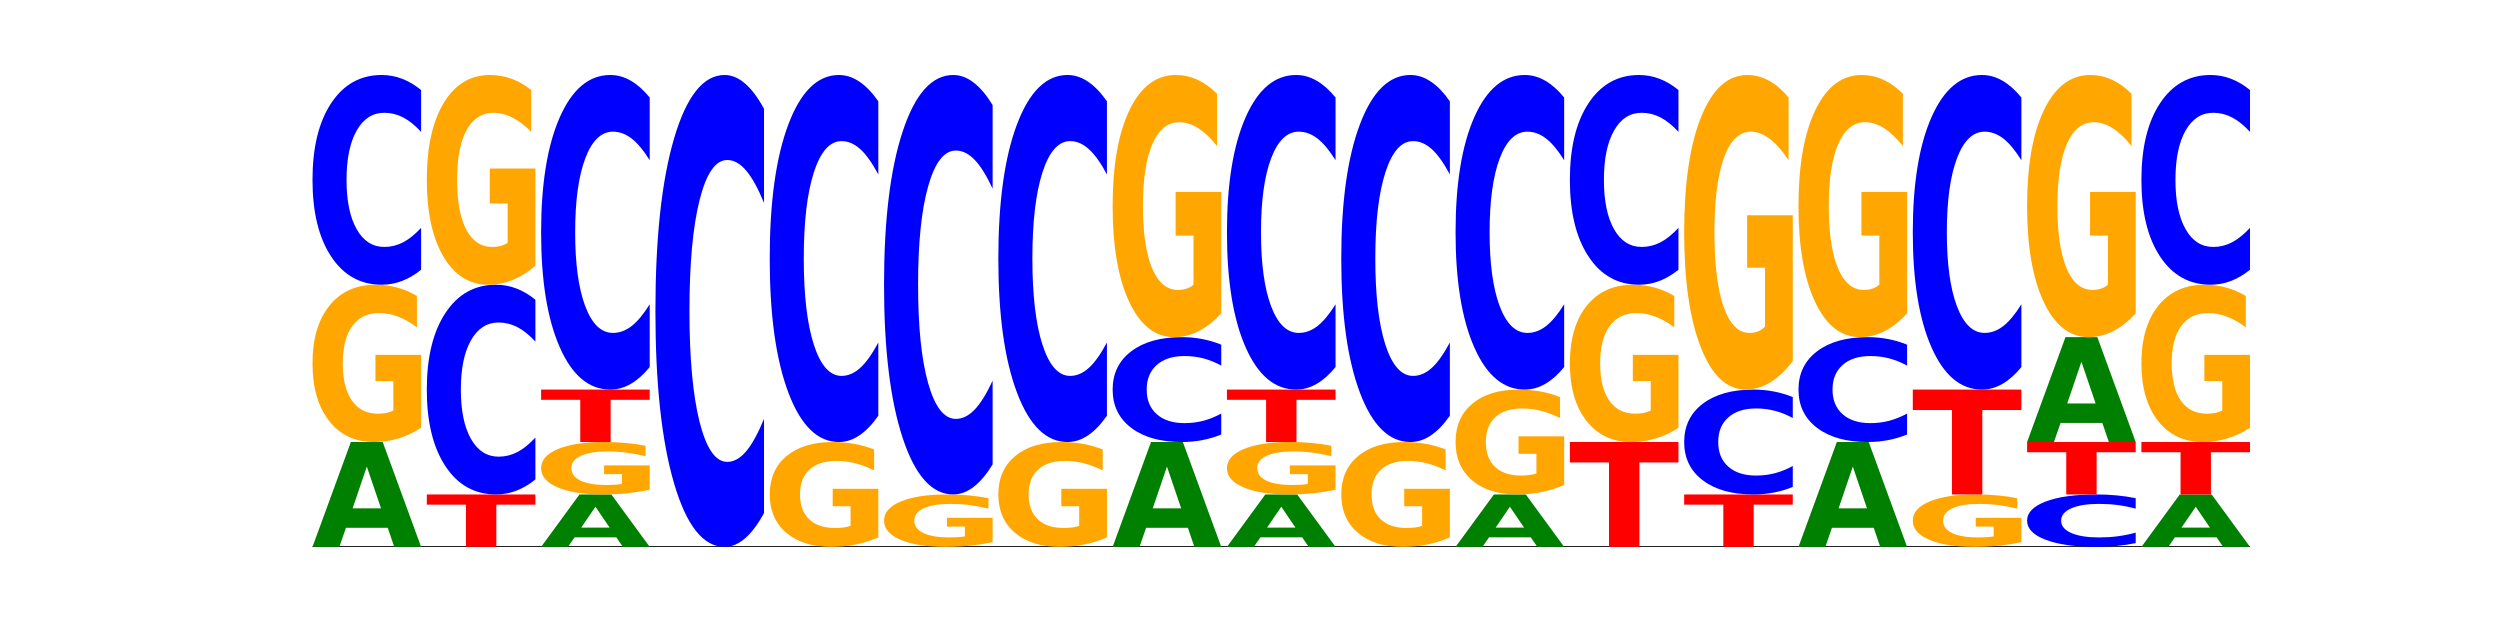 <?xml version="1.0" encoding="utf-8" standalone="no"?>
<!DOCTYPE svg PUBLIC "-//W3C//DTD SVG 1.1//EN"
  "http://www.w3.org/Graphics/SVG/1.1/DTD/svg11.dtd">
<!-- Created with matplotlib (https://matplotlib.org/) -->
<svg height="180pt" version="1.1" viewBox="0 0 720 180" width="720pt" xmlns="http://www.w3.org/2000/svg" xmlns:xlink="http://www.w3.org/1999/xlink">
 <defs>
  <style type="text/css">*{stroke-linecap:butt;stroke-linejoin:round;}</style>
 </defs>
 <g id="figure_1">
  <g id="patch_1">
   <path d="M 0 180 
L 720 180 
L 720 0 
L 0 0 
z
" style="fill:none;"/>
  </g>
  <g id="axes_1">
   <g id="line2d_1">
    <path clip-path="url(#p259dc43e66)" d="M 90 157.5 
L 648 157.5 
" style="fill:none;stroke:#000000;stroke-linecap:square;stroke-width:0.5;"/>
   </g>
   <g id="patch_2">
    <path clip-path="url(#p259dc43e66)" d="M 111.664 151.999 
L 99.636 151.999 
L 97.737 157.5 
L 90 157.5 
L 101.049 127.3 
L 110.225 127.3 
L 121.274 157.5 
L 113.544 157.5 
z
M 101.554 146.393 
L 109.726 146.393 
L 105.647 134.381 
z
" style="fill:#008000;"/>
   </g>
   <g id="patch_3">
    <path clip-path="url(#p259dc43e66)" d="M 121.274 123.201 
Q 118.12 125.251 114.728 126.28 
Q 111.336 127.3 107.719 127.3 
Q 99.546 127.3 94.773 121.199 
Q 90 115.098 90 104.664 
Q 90 94.109 94.857 88.054 
Q 99.722 82 108.181 82 
Q 111.441 82 114.427 82.823 
Q 117.419 83.638 120.069 85.247 
L 120.069 94.277 
Q 117.335 92.209 114.63 91.189 
Q 111.924 90.16 109.205 90.16 
Q 104.172 90.16 101.446 93.922 
Q 98.719 97.674 98.719 104.664 
Q 98.719 111.589 101.348 115.369 
Q 103.976 119.14 108.812 119.14 
Q 110.13 119.14 111.258 118.925 
Q 112.387 118.7 113.284 118.233 
L 113.284 109.755 
L 108.132 109.755 
L 108.132 102.203 
L 121.274 102.203 
z
" style="fill:#ffa600;"/>
   </g>
   <g id="patch_4">
    <path clip-path="url(#p259dc43e66)" d="M 121.274 77.671 
Q 118.658 79.817 115.829 80.902 
Q 113.001 82 109.92 82 
Q 100.732 82 95.366 73.865 
Q 90 65.73 90 51.819 
Q 90 37.857 95.366 29.735 
Q 100.732 21.6 109.92 21.6 
Q 113.001 21.6 115.829 22.698 
Q 118.658 23.783 121.274 25.929 
L 121.274 37.97 
Q 118.635 35.125 116.074 33.802 
Q 113.513 32.48 110.684 32.48 
Q 105.61 32.48 102.702 37.633 
Q 99.802 42.773 99.802 51.819 
Q 99.802 60.827 102.702 65.98 
Q 105.61 71.12 110.684 71.12 
Q 113.513 71.12 116.074 69.798 
Q 118.635 68.463 121.274 65.618 
z
" style="fill:#0000ff;"/>
   </g>
   <g id="patch_5">
    <path clip-path="url(#p259dc43e66)" d="M 122.92 142.4 
L 154.195 142.4 
L 154.195 145.345 
L 142.943 145.345 
L 142.943 157.5 
L 134.194 157.5 
L 134.194 145.345 
L 122.92 145.345 
z
" style="fill:#ff0000;"/>
   </g>
   <g id="patch_6">
    <path clip-path="url(#p259dc43e66)" d="M 154.195 138.071 
Q 151.579 140.217 148.75 141.302 
Q 145.921 142.4 142.84 142.4 
Q 133.652 142.4 128.286 134.265 
Q 122.92 126.13 122.92 112.219 
Q 122.92 98.257 128.286 90.135 
Q 133.652 82 142.84 82 
Q 145.921 82 148.75 83.098 
Q 151.579 84.183 154.195 86.329 
L 154.195 98.37 
Q 151.555 95.525 148.994 94.202 
Q 146.433 92.88 143.604 92.88 
Q 138.53 92.88 135.622 98.033 
Q 132.723 103.173 132.723 112.219 
Q 132.723 121.227 135.622 126.38 
Q 138.53 131.52 143.604 131.52 
Q 146.433 131.52 148.994 130.198 
Q 151.555 128.863 154.195 126.018 
z
" style="fill:#0000ff;"/>
   </g>
   <g id="patch_7">
    <path clip-path="url(#p259dc43e66)" d="M 154.195 76.535 
Q 151.041 79.268 147.648 80.64 
Q 144.256 82 140.639 82 
Q 132.467 82 127.694 73.865 
Q 122.92 65.73 122.92 51.819 
Q 122.92 37.745 127.778 29.672 
Q 132.642 21.6 141.102 21.6 
Q 144.361 21.6 147.347 22.698 
Q 150.34 23.783 152.989 25.929 
L 152.989 37.97 
Q 150.256 35.212 147.55 33.852 
Q 144.845 32.48 142.125 32.48 
Q 137.093 32.48 134.366 37.495 
Q 131.64 42.499 131.64 51.819 
Q 131.64 61.052 134.268 66.092 
Q 136.896 71.12 141.733 71.12 
Q 143.05 71.12 144.179 70.833 
Q 145.307 70.534 146.204 69.91 
L 146.204 58.606 
L 141.053 58.606 
L 141.053 48.537 
L 154.195 48.537 
z
" style="fill:#ffa600;"/>
   </g>
   <g id="patch_8">
    <path clip-path="url(#p259dc43e66)" d="M 177.504 154.749 
L 165.477 154.749 
L 163.578 157.5 
L 155.841 157.5 
L 166.89 142.4 
L 176.066 142.4 
L 187.115 157.5 
L 179.384 157.5 
z
M 167.395 151.947 
L 175.567 151.947 
L 171.487 145.94 
z
" style="fill:#008000;"/>
   </g>
   <g id="patch_9">
    <path clip-path="url(#p259dc43e66)" d="M 187.115 141.034 
Q 183.961 141.717 180.569 142.06 
Q 177.176 142.4 173.56 142.4 
Q 165.387 142.4 160.614 140.366 
Q 155.841 138.333 155.841 134.855 
Q 155.841 131.336 160.698 129.318 
Q 165.562 127.3 174.022 127.3 
Q 177.281 127.3 180.267 127.574 
Q 183.26 127.846 185.909 128.382 
L 185.909 131.392 
Q 183.176 130.703 180.47 130.363 
Q 177.765 130.02 175.045 130.02 
Q 170.013 130.02 167.286 131.274 
Q 164.56 132.525 164.56 134.855 
Q 164.56 137.163 167.188 138.423 
Q 169.817 139.68 174.653 139.68 
Q 175.971 139.68 177.099 139.608 
Q 178.228 139.533 179.125 139.378 
L 179.125 136.552 
L 173.973 136.552 
L 173.973 134.034 
L 187.115 134.034 
z
" style="fill:#ffa600;"/>
   </g>
   <g id="patch_10">
    <path clip-path="url(#p259dc43e66)" d="M 155.841 112.2 
L 187.115 112.2 
L 187.115 115.145 
L 175.864 115.145 
L 175.864 127.3 
L 167.114 127.3 
L 167.114 115.145 
L 155.841 115.145 
z
" style="fill:#ff0000;"/>
   </g>
   <g id="patch_11">
    <path clip-path="url(#p259dc43e66)" d="M 187.115 105.706 
Q 184.499 108.925 181.67 110.553 
Q 178.841 112.2 175.76 112.2 
Q 166.573 112.2 161.207 99.998 
Q 155.841 87.795 155.841 66.928 
Q 155.841 45.986 161.207 33.802 
Q 166.573 21.6 175.76 21.6 
Q 178.841 21.6 181.67 23.247 
Q 184.499 24.875 187.115 28.094 
L 187.115 46.154 
Q 184.475 41.887 181.914 39.903 
Q 179.354 37.92 176.525 37.92 
Q 171.45 37.92 168.543 45.649 
Q 165.643 53.36 165.643 66.928 
Q 165.643 80.44 168.543 88.17 
Q 171.45 95.88 176.525 95.88 
Q 179.354 95.88 181.914 93.897 
Q 184.475 91.894 187.115 87.627 
z
" style="fill:#0000ff;"/>
   </g>
   <g id="patch_12">
    <path clip-path="url(#p259dc43e66)" d="M 220.035 147.759 
Q 217.419 152.587 214.591 155.03 
Q 211.762 157.5 208.681 157.5 
Q 199.493 157.5 194.127 139.197 
Q 188.761 120.893 188.761 89.592 
Q 188.761 58.179 194.127 39.903 
Q 199.493 21.6 208.681 21.6 
Q 211.762 21.6 214.591 24.07 
Q 217.419 26.513 220.035 31.341 
L 220.035 58.431 
Q 217.396 52.031 214.835 49.055 
Q 212.274 46.079 209.445 46.079 
Q 204.371 46.079 201.463 57.673 
Q 198.563 69.239 198.563 89.592 
Q 198.563 109.861 201.463 121.455 
Q 204.371 133.021 209.445 133.021 
Q 212.274 133.021 214.835 130.045 
Q 217.396 127.041 220.035 120.641 
z
" style="fill:#0000ff;"/>
   </g>
   <g id="patch_13">
    <path clip-path="url(#p259dc43e66)" d="M 252.956 154.768 
Q 249.802 156.134 246.409 156.82 
Q 243.017 157.5 239.4 157.5 
Q 231.228 157.5 226.455 153.433 
Q 221.681 149.365 221.681 142.409 
Q 221.681 135.372 226.539 131.336 
Q 231.403 127.3 239.863 127.3 
Q 243.122 127.3 246.108 127.849 
Q 249.101 128.392 251.75 129.465 
L 251.75 135.485 
Q 249.017 134.106 246.311 133.426 
Q 243.606 132.74 240.886 132.74 
Q 235.854 132.74 233.127 135.248 
Q 230.401 137.749 230.401 142.409 
Q 230.401 147.026 233.029 149.546 
Q 235.657 152.06 240.494 152.06 
Q 241.811 152.06 242.94 151.917 
Q 244.068 151.767 244.965 151.455 
L 244.965 145.803 
L 239.814 145.803 
L 239.814 140.769 
L 252.956 140.769 
z
" style="fill:#ffa600;"/>
   </g>
   <g id="patch_14">
    <path clip-path="url(#p259dc43e66)" d="M 252.956 119.723 
Q 250.34 123.479 247.511 125.379 
Q 244.682 127.3 241.601 127.3 
Q 232.414 127.3 227.047 113.064 
Q 221.681 98.828 221.681 74.483 
Q 221.681 50.05 227.047 35.836 
Q 232.414 21.6 241.601 21.6 
Q 244.682 21.6 247.511 23.521 
Q 250.34 25.421 252.956 29.177 
L 252.956 50.247 
Q 250.316 45.268 247.755 42.954 
Q 245.194 40.64 242.366 40.64 
Q 237.291 40.64 234.383 49.657 
Q 231.484 58.653 231.484 74.483 
Q 231.484 90.247 234.383 99.265 
Q 237.291 108.26 242.366 108.26 
Q 245.194 108.26 247.755 105.946 
Q 250.316 103.61 252.956 98.632 
z
" style="fill:#0000ff;"/>
   </g>
   <g id="patch_15">
    <path clip-path="url(#p259dc43e66)" d="M 285.876 156.134 
Q 282.722 156.817 279.33 157.16 
Q 275.937 157.5 272.321 157.5 
Q 264.148 157.5 259.375 155.466 
Q 254.602 153.433 254.602 149.955 
Q 254.602 146.436 259.459 144.418 
Q 264.323 142.4 272.783 142.4 
Q 276.042 142.4 279.028 142.674 
Q 282.021 142.946 284.671 143.482 
L 284.671 146.492 
Q 281.937 145.803 279.232 145.463 
Q 276.526 145.12 273.807 145.12 
Q 268.774 145.12 266.048 146.374 
Q 263.321 147.625 263.321 149.955 
Q 263.321 152.263 265.949 153.523 
Q 268.578 154.78 273.414 154.78 
Q 274.732 154.78 275.86 154.708 
Q 276.989 154.633 277.886 154.478 
L 277.886 151.652 
L 272.734 151.652 
L 272.734 149.134 
L 285.876 149.134 
z
" style="fill:#ffa600;"/>
   </g>
   <g id="patch_16">
    <path clip-path="url(#p259dc43e66)" d="M 285.876 133.741 
Q 283.26 138.033 280.431 140.204 
Q 277.602 142.4 274.522 142.4 
Q 265.334 142.4 259.968 126.13 
Q 254.602 109.861 254.602 82.037 
Q 254.602 54.114 259.968 37.87 
Q 265.334 21.6 274.522 21.6 
Q 277.602 21.6 280.431 23.796 
Q 283.26 25.967 285.876 30.259 
L 285.876 54.339 
Q 283.236 48.65 280.676 46.005 
Q 278.115 43.359 275.286 43.359 
Q 270.211 43.359 267.304 53.665 
Q 264.404 63.946 264.404 82.037 
Q 264.404 100.054 267.304 110.36 
Q 270.211 120.641 275.286 120.641 
Q 278.115 120.641 280.676 117.995 
Q 283.236 115.325 285.876 109.636 
z
" style="fill:#0000ff;"/>
   </g>
   <g id="patch_17">
    <path clip-path="url(#p259dc43e66)" d="M 318.796 154.768 
Q 315.642 156.134 312.25 156.82 
Q 308.858 157.5 305.241 157.5 
Q 297.068 157.5 292.295 153.433 
Q 287.522 149.365 287.522 142.409 
Q 287.522 135.372 292.379 131.336 
Q 297.244 127.3 305.704 127.3 
Q 308.963 127.3 311.949 127.849 
Q 314.941 128.392 317.591 129.465 
L 317.591 135.485 
Q 314.857 134.106 312.152 133.426 
Q 309.446 132.74 306.727 132.74 
Q 301.694 132.74 298.968 135.248 
Q 296.241 137.749 296.241 142.409 
Q 296.241 147.026 298.87 149.546 
Q 301.498 152.06 306.334 152.06 
Q 307.652 152.06 308.781 151.917 
Q 309.909 151.767 310.806 151.455 
L 310.806 145.803 
L 305.655 145.803 
L 305.655 140.769 
L 318.796 140.769 
z
" style="fill:#ffa600;"/>
   </g>
   <g id="patch_18">
    <path clip-path="url(#p259dc43e66)" d="M 318.796 119.723 
Q 316.18 123.479 313.352 125.379 
Q 310.523 127.3 307.442 127.3 
Q 298.254 127.3 292.888 113.064 
Q 287.522 98.828 287.522 74.483 
Q 287.522 50.05 292.888 35.836 
Q 298.254 21.6 307.442 21.6 
Q 310.523 21.6 313.352 23.521 
Q 316.18 25.421 318.796 29.177 
L 318.796 50.247 
Q 316.157 45.268 313.596 42.954 
Q 311.035 40.64 308.206 40.64 
Q 303.132 40.64 300.224 49.657 
Q 297.324 58.653 297.324 74.483 
Q 297.324 90.247 300.224 99.265 
Q 303.132 108.26 308.206 108.26 
Q 311.035 108.26 313.596 105.946 
Q 316.157 103.61 318.796 98.632 
z
" style="fill:#0000ff;"/>
   </g>
   <g id="patch_19">
    <path clip-path="url(#p259dc43e66)" d="M 342.106 151.999 
L 330.079 151.999 
L 328.18 157.5 
L 320.442 157.5 
L 331.492 127.3 
L 340.668 127.3 
L 351.717 157.5 
L 343.986 157.5 
z
M 331.997 146.393 
L 340.169 146.393 
L 336.089 134.381 
z
" style="fill:#008000;"/>
   </g>
   <g id="patch_20">
    <path clip-path="url(#p259dc43e66)" d="M 351.717 125.135 
Q 349.101 126.208 346.272 126.751 
Q 343.443 127.3 340.362 127.3 
Q 331.175 127.3 325.809 123.233 
Q 320.442 119.165 320.442 112.209 
Q 320.442 105.229 325.809 101.167 
Q 331.175 97.1 340.362 97.1 
Q 343.443 97.1 346.272 97.649 
Q 349.101 98.192 351.717 99.265 
L 351.717 105.285 
Q 349.077 103.862 346.516 103.201 
Q 343.955 102.54 341.127 102.54 
Q 336.052 102.54 333.144 105.116 
Q 330.245 107.687 330.245 112.209 
Q 330.245 116.713 333.144 119.29 
Q 336.052 121.86 341.127 121.86 
Q 343.955 121.86 346.516 121.199 
Q 349.077 120.531 351.717 119.109 
z
" style="fill:#0000ff;"/>
   </g>
   <g id="patch_21">
    <path clip-path="url(#p259dc43e66)" d="M 351.717 90.269 
Q 348.563 93.684 345.17 95.4 
Q 341.778 97.1 338.161 97.1 
Q 329.989 97.1 325.216 86.931 
Q 320.442 76.763 320.442 59.373 
Q 320.442 41.781 325.3 31.691 
Q 330.164 21.6 338.624 21.6 
Q 341.883 21.6 344.869 22.972 
Q 347.862 24.329 350.511 27.012 
L 350.511 42.062 
Q 347.778 38.615 345.072 36.915 
Q 342.367 35.2 339.647 35.2 
Q 334.615 35.2 331.888 41.469 
Q 329.162 47.723 329.162 59.373 
Q 329.162 70.914 331.79 77.215 
Q 334.419 83.5 339.255 83.5 
Q 340.572 83.5 341.701 83.142 
Q 342.829 82.767 343.727 81.988 
L 343.727 67.858 
L 338.575 67.858 
L 338.575 55.272 
L 351.717 55.272 
z
" style="fill:#ffa600;"/>
   </g>
   <g id="patch_22">
    <path clip-path="url(#p259dc43e66)" d="M 375.027 154.749 
L 362.999 154.749 
L 361.1 157.5 
L 353.363 157.5 
L 364.412 142.4 
L 373.588 142.4 
L 384.637 157.5 
L 376.907 157.5 
z
M 364.917 151.947 
L 373.089 151.947 
L 369.01 145.94 
z
" style="fill:#008000;"/>
   </g>
   <g id="patch_23">
    <path clip-path="url(#p259dc43e66)" d="M 384.637 141.034 
Q 381.483 141.717 378.091 142.06 
Q 374.698 142.4 371.082 142.4 
Q 362.909 142.4 358.136 140.366 
Q 353.363 138.333 353.363 134.855 
Q 353.363 131.336 358.22 129.318 
Q 363.084 127.3 371.544 127.3 
Q 374.803 127.3 377.789 127.574 
Q 380.782 127.846 383.432 128.382 
L 383.432 131.392 
Q 380.698 130.703 377.993 130.363 
Q 375.287 130.02 372.568 130.02 
Q 367.535 130.02 364.809 131.274 
Q 362.082 132.525 362.082 134.855 
Q 362.082 137.163 364.71 138.423 
Q 367.339 139.68 372.175 139.68 
Q 373.493 139.68 374.621 139.608 
Q 375.75 139.533 376.647 139.378 
L 376.647 136.552 
L 371.495 136.552 
L 371.495 134.034 
L 384.637 134.034 
z
" style="fill:#ffa600;"/>
   </g>
   <g id="patch_24">
    <path clip-path="url(#p259dc43e66)" d="M 353.363 112.2 
L 384.637 112.2 
L 384.637 115.145 
L 373.386 115.145 
L 373.386 127.3 
L 364.636 127.3 
L 364.636 115.145 
L 353.363 115.145 
z
" style="fill:#ff0000;"/>
   </g>
   <g id="patch_25">
    <path clip-path="url(#p259dc43e66)" d="M 384.637 105.706 
Q 382.021 108.925 379.192 110.553 
Q 376.364 112.2 373.283 112.2 
Q 364.095 112.2 358.729 99.998 
Q 353.363 87.795 353.363 66.928 
Q 353.363 45.986 358.729 33.802 
Q 364.095 21.6 373.283 21.6 
Q 376.364 21.6 379.192 23.247 
Q 382.021 24.875 384.637 28.094 
L 384.637 46.154 
Q 381.997 41.887 379.437 39.903 
Q 376.876 37.92 374.047 37.92 
Q 368.972 37.92 366.065 45.649 
Q 363.165 53.36 363.165 66.928 
Q 363.165 80.44 366.065 88.17 
Q 368.972 95.88 374.047 95.88 
Q 376.876 95.88 379.437 93.897 
Q 381.997 91.894 384.637 87.627 
z
" style="fill:#0000ff;"/>
   </g>
   <g id="patch_26">
    <path clip-path="url(#p259dc43e66)" d="M 417.558 154.768 
Q 414.403 156.134 411.011 156.82 
Q 407.619 157.5 404.002 157.5 
Q 395.829 157.5 391.056 153.433 
Q 386.283 149.365 386.283 142.409 
Q 386.283 135.372 391.14 131.336 
Q 396.005 127.3 404.465 127.3 
Q 407.724 127.3 410.71 127.849 
Q 413.703 128.392 416.352 129.465 
L 416.352 135.485 
Q 413.618 134.106 410.913 133.426 
Q 408.207 132.74 405.488 132.74 
Q 400.455 132.74 397.729 135.248 
Q 395.002 137.749 395.002 142.409 
Q 395.002 147.026 397.631 149.546 
Q 400.259 152.06 405.095 152.06 
Q 406.413 152.06 407.542 151.917 
Q 408.67 151.767 409.567 151.455 
L 409.567 145.803 
L 404.416 145.803 
L 404.416 140.769 
L 417.558 140.769 
z
" style="fill:#ffa600;"/>
   </g>
   <g id="patch_27">
    <path clip-path="url(#p259dc43e66)" d="M 417.558 119.723 
Q 414.941 123.479 412.113 125.379 
Q 409.284 127.3 406.203 127.3 
Q 397.015 127.3 391.649 113.064 
Q 386.283 98.828 386.283 74.483 
Q 386.283 50.05 391.649 35.836 
Q 397.015 21.6 406.203 21.6 
Q 409.284 21.6 412.113 23.521 
Q 414.941 25.421 417.558 29.177 
L 417.558 50.247 
Q 414.918 45.268 412.357 42.954 
Q 409.796 40.64 406.967 40.64 
Q 401.893 40.64 398.985 49.657 
Q 396.085 58.653 396.085 74.483 
Q 396.085 90.247 398.985 99.265 
Q 401.893 108.26 406.967 108.26 
Q 409.796 108.26 412.357 105.946 
Q 414.918 103.61 417.558 98.632 
z
" style="fill:#0000ff;"/>
   </g>
   <g id="patch_28">
    <path clip-path="url(#p259dc43e66)" d="M 440.867 154.749 
L 428.84 154.749 
L 426.941 157.5 
L 419.204 157.5 
L 430.253 142.4 
L 439.429 142.4 
L 450.478 157.5 
L 442.747 157.5 
z
M 430.758 151.947 
L 438.93 151.947 
L 434.85 145.94 
z
" style="fill:#008000;"/>
   </g>
   <g id="patch_29">
    <path clip-path="url(#p259dc43e66)" d="M 450.478 139.668 
Q 447.324 141.034 443.931 141.72 
Q 440.539 142.4 436.922 142.4 
Q 428.75 142.4 423.977 138.333 
Q 419.204 134.265 419.204 127.309 
Q 419.204 120.272 424.061 116.236 
Q 428.925 112.2 437.385 112.2 
Q 440.644 112.2 443.63 112.749 
Q 446.623 113.292 449.272 114.365 
L 449.272 120.385 
Q 446.539 119.006 443.833 118.326 
Q 441.128 117.64 438.408 117.64 
Q 433.376 117.64 430.649 120.148 
Q 427.923 122.649 427.923 127.309 
Q 427.923 131.926 430.551 134.446 
Q 433.18 136.96 438.016 136.96 
Q 439.334 136.96 440.462 136.817 
Q 441.59 136.667 442.488 136.355 
L 442.488 130.703 
L 437.336 130.703 
L 437.336 125.669 
L 450.478 125.669 
z
" style="fill:#ffa600;"/>
   </g>
   <g id="patch_30">
    <path clip-path="url(#p259dc43e66)" d="M 450.478 105.706 
Q 447.862 108.925 445.033 110.553 
Q 442.204 112.2 439.123 112.2 
Q 429.936 112.2 424.57 99.998 
Q 419.204 87.795 419.204 66.928 
Q 419.204 45.986 424.57 33.802 
Q 429.936 21.6 439.123 21.6 
Q 442.204 21.6 445.033 23.247 
Q 447.862 24.875 450.478 28.094 
L 450.478 46.154 
Q 447.838 41.887 445.277 39.903 
Q 442.716 37.92 439.888 37.92 
Q 434.813 37.92 431.906 45.649 
Q 429.006 53.36 429.006 66.928 
Q 429.006 80.44 431.906 88.17 
Q 434.813 95.88 439.888 95.88 
Q 442.716 95.88 445.277 93.897 
Q 447.838 91.894 450.478 87.627 
z
" style="fill:#0000ff;"/>
   </g>
   <g id="patch_31">
    <path clip-path="url(#p259dc43e66)" d="M 452.124 127.3 
L 483.398 127.3 
L 483.398 133.19 
L 472.147 133.19 
L 472.147 157.5 
L 463.397 157.5 
L 463.397 133.19 
L 452.124 133.19 
z
" style="fill:#ff0000;"/>
   </g>
   <g id="patch_32">
    <path clip-path="url(#p259dc43e66)" d="M 483.398 123.201 
Q 480.244 125.251 476.852 126.28 
Q 473.459 127.3 469.843 127.3 
Q 461.67 127.3 456.897 121.199 
Q 452.124 115.098 452.124 104.664 
Q 452.124 94.109 456.981 88.054 
Q 461.845 82 470.305 82 
Q 473.565 82 476.55 82.823 
Q 479.543 83.638 482.193 85.247 
L 482.193 94.277 
Q 479.459 92.209 476.754 91.189 
Q 474.048 90.16 471.329 90.16 
Q 466.296 90.16 463.57 93.922 
Q 460.843 97.674 460.843 104.664 
Q 460.843 111.589 463.472 115.369 
Q 466.1 119.14 470.936 119.14 
Q 472.254 119.14 473.382 118.925 
Q 474.511 118.7 475.408 118.233 
L 475.408 109.755 
L 470.256 109.755 
L 470.256 102.203 
L 483.398 102.203 
z
" style="fill:#ffa600;"/>
   </g>
   <g id="patch_33">
    <path clip-path="url(#p259dc43e66)" d="M 483.398 77.671 
Q 480.782 79.817 477.953 80.902 
Q 475.125 82 472.044 82 
Q 462.856 82 457.49 73.865 
Q 452.124 65.73 452.124 51.819 
Q 452.124 37.857 457.49 29.735 
Q 462.856 21.6 472.044 21.6 
Q 475.125 21.6 477.953 22.698 
Q 480.782 23.783 483.398 25.929 
L 483.398 37.97 
Q 480.759 35.125 478.198 33.802 
Q 475.637 32.48 472.808 32.48 
Q 467.733 32.48 464.826 37.633 
Q 461.926 42.773 461.926 51.819 
Q 461.926 60.827 464.826 65.98 
Q 467.733 71.12 472.808 71.12 
Q 475.637 71.12 478.198 69.798 
Q 480.759 68.463 483.398 65.618 
z
" style="fill:#0000ff;"/>
   </g>
   <g id="patch_34">
    <path clip-path="url(#p259dc43e66)" d="M 485.044 142.4 
L 516.319 142.4 
L 516.319 145.345 
L 505.067 145.345 
L 505.067 157.5 
L 496.318 157.5 
L 496.318 145.345 
L 485.044 145.345 
z
" style="fill:#ff0000;"/>
   </g>
   <g id="patch_35">
    <path clip-path="url(#p259dc43e66)" d="M 516.319 140.235 
Q 513.703 141.308 510.874 141.851 
Q 508.045 142.4 504.964 142.4 
Q 495.776 142.4 490.41 138.333 
Q 485.044 134.265 485.044 127.309 
Q 485.044 120.329 490.41 116.267 
Q 495.776 112.2 504.964 112.2 
Q 508.045 112.2 510.874 112.749 
Q 513.703 113.292 516.319 114.365 
L 516.319 120.385 
Q 513.679 118.962 511.118 118.301 
Q 508.557 117.64 505.728 117.64 
Q 500.654 117.64 497.746 120.216 
Q 494.847 122.787 494.847 127.309 
Q 494.847 131.813 497.746 134.39 
Q 500.654 136.96 505.728 136.96 
Q 508.557 136.96 511.118 136.299 
Q 513.679 135.631 516.319 134.209 
z
" style="fill:#0000ff;"/>
   </g>
   <g id="patch_36">
    <path clip-path="url(#p259dc43e66)" d="M 516.319 104.003 
Q 513.165 108.101 509.772 110.16 
Q 506.38 112.2 502.763 112.2 
Q 494.591 112.2 489.817 99.998 
Q 485.044 87.795 485.044 66.928 
Q 485.044 45.817 489.902 33.709 
Q 494.766 21.6 503.226 21.6 
Q 506.485 21.6 509.471 23.247 
Q 512.464 24.875 515.113 28.094 
L 515.113 46.154 
Q 512.38 42.018 509.674 39.978 
Q 506.969 37.92 504.249 37.92 
Q 499.217 37.92 496.49 45.443 
Q 493.763 52.948 493.763 66.928 
Q 493.763 80.777 496.392 88.338 
Q 499.02 95.88 503.857 95.88 
Q 505.174 95.88 506.303 95.45 
Q 507.431 95.001 508.328 94.065 
L 508.328 77.109 
L 503.177 77.109 
L 503.177 62.006 
L 516.319 62.006 
z
" style="fill:#ffa600;"/>
   </g>
   <g id="patch_37">
    <path clip-path="url(#p259dc43e66)" d="M 539.628 151.999 
L 527.601 151.999 
L 525.702 157.5 
L 517.965 157.5 
L 529.014 127.3 
L 538.19 127.3 
L 549.239 157.5 
L 541.508 157.5 
z
M 529.519 146.393 
L 537.691 146.393 
L 533.611 134.381 
z
" style="fill:#008000;"/>
   </g>
   <g id="patch_38">
    <path clip-path="url(#p259dc43e66)" d="M 549.239 125.135 
Q 546.623 126.208 543.794 126.751 
Q 540.965 127.3 537.884 127.3 
Q 528.697 127.3 523.331 123.233 
Q 517.965 119.165 517.965 112.209 
Q 517.965 105.229 523.331 101.167 
Q 528.697 97.1 537.884 97.1 
Q 540.965 97.1 543.794 97.649 
Q 546.623 98.192 549.239 99.265 
L 549.239 105.285 
Q 546.599 103.862 544.038 103.201 
Q 541.477 102.54 538.649 102.54 
Q 533.574 102.54 530.667 105.116 
Q 527.767 107.687 527.767 112.209 
Q 527.767 116.713 530.667 119.29 
Q 533.574 121.86 538.649 121.86 
Q 541.477 121.86 544.038 121.199 
Q 546.599 120.531 549.239 119.109 
z
" style="fill:#0000ff;"/>
   </g>
   <g id="patch_39">
    <path clip-path="url(#p259dc43e66)" d="M 549.239 90.269 
Q 546.085 93.684 542.692 95.4 
Q 539.3 97.1 535.683 97.1 
Q 527.511 97.1 522.738 86.931 
Q 517.965 76.763 517.965 59.373 
Q 517.965 41.781 522.822 31.691 
Q 527.686 21.6 536.146 21.6 
Q 539.405 21.6 542.391 22.972 
Q 545.384 24.329 548.033 27.012 
L 548.033 42.062 
Q 545.3 38.615 542.594 36.915 
Q 539.889 35.2 537.169 35.2 
Q 532.137 35.2 529.41 41.469 
Q 526.684 47.723 526.684 59.373 
Q 526.684 70.914 529.312 77.215 
Q 531.941 83.5 536.777 83.5 
Q 538.095 83.5 539.223 83.142 
Q 540.351 82.767 541.249 81.988 
L 541.249 67.858 
L 536.097 67.858 
L 536.097 55.272 
L 549.239 55.272 
z
" style="fill:#ffa600;"/>
   </g>
   <g id="patch_40">
    <path clip-path="url(#p259dc43e66)" d="M 582.159 156.134 
Q 579.005 156.817 575.613 157.16 
Q 572.22 157.5 568.604 157.5 
Q 560.431 157.5 555.658 155.466 
Q 550.885 153.433 550.885 149.955 
Q 550.885 146.436 555.742 144.418 
Q 560.606 142.4 569.066 142.4 
Q 572.326 142.4 575.311 142.674 
Q 578.304 142.946 580.954 143.482 
L 580.954 146.492 
Q 578.22 145.803 575.515 145.463 
Q 572.809 145.12 570.09 145.12 
Q 565.057 145.12 562.331 146.374 
Q 559.604 147.625 559.604 149.955 
Q 559.604 152.263 562.233 153.523 
Q 564.861 154.78 569.697 154.78 
Q 571.015 154.78 572.143 154.708 
Q 573.272 154.633 574.169 154.478 
L 574.169 151.652 
L 569.017 151.652 
L 569.017 149.134 
L 582.159 149.134 
z
" style="fill:#ffa600;"/>
   </g>
   <g id="patch_41">
    <path clip-path="url(#p259dc43e66)" d="M 550.885 112.2 
L 582.159 112.2 
L 582.159 118.09 
L 570.908 118.09 
L 570.908 142.4 
L 562.158 142.4 
L 562.158 118.09 
L 550.885 118.09 
z
" style="fill:#ff0000;"/>
   </g>
   <g id="patch_42">
    <path clip-path="url(#p259dc43e66)" d="M 582.159 105.706 
Q 579.543 108.925 576.714 110.553 
Q 573.886 112.2 570.805 112.2 
Q 561.617 112.2 556.251 99.998 
Q 550.885 87.795 550.885 66.928 
Q 550.885 45.986 556.251 33.802 
Q 561.617 21.6 570.805 21.6 
Q 573.886 21.6 576.714 23.247 
Q 579.543 24.875 582.159 28.094 
L 582.159 46.154 
Q 579.52 41.887 576.959 39.903 
Q 574.398 37.92 571.569 37.92 
Q 566.495 37.92 563.587 45.649 
Q 560.687 53.36 560.687 66.928 
Q 560.687 80.44 563.587 88.17 
Q 566.495 95.88 571.569 95.88 
Q 574.398 95.88 576.959 93.897 
Q 579.52 91.894 582.159 87.627 
z
" style="fill:#0000ff;"/>
   </g>
   <g id="patch_43">
    <path clip-path="url(#p259dc43e66)" d="M 615.08 156.418 
Q 612.464 156.954 609.635 157.226 
Q 606.806 157.5 603.725 157.5 
Q 594.537 157.5 589.171 155.466 
Q 583.805 153.433 583.805 149.955 
Q 583.805 146.464 589.171 144.434 
Q 594.537 142.4 603.725 142.4 
Q 606.806 142.4 609.635 142.674 
Q 612.464 142.946 615.08 143.482 
L 615.08 146.492 
Q 612.44 145.781 609.879 145.451 
Q 607.318 145.12 604.489 145.12 
Q 599.415 145.12 596.507 146.408 
Q 593.608 147.693 593.608 149.955 
Q 593.608 152.207 596.507 153.495 
Q 599.415 154.78 604.489 154.78 
Q 607.318 154.78 609.879 154.449 
Q 612.44 154.116 615.08 153.405 
z
" style="fill:#0000ff;"/>
   </g>
   <g id="patch_44">
    <path clip-path="url(#p259dc43e66)" d="M 583.805 127.3 
L 615.08 127.3 
L 615.08 130.245 
L 603.828 130.245 
L 603.828 142.4 
L 595.079 142.4 
L 595.079 130.245 
L 583.805 130.245 
z
" style="fill:#ff0000;"/>
   </g>
   <g id="patch_45">
    <path clip-path="url(#p259dc43e66)" d="M 605.469 121.799 
L 593.441 121.799 
L 591.542 127.3 
L 583.805 127.3 
L 594.855 97.1 
L 604.03 97.1 
L 615.08 127.3 
L 607.349 127.3 
z
M 595.36 116.193 
L 603.532 116.193 
L 599.452 104.181 
z
" style="fill:#008000;"/>
   </g>
   <g id="patch_46">
    <path clip-path="url(#p259dc43e66)" d="M 615.08 90.269 
Q 611.926 93.684 608.533 95.4 
Q 605.141 97.1 601.524 97.1 
Q 593.352 97.1 588.578 86.931 
Q 583.805 76.763 583.805 59.373 
Q 583.805 41.781 588.663 31.691 
Q 593.527 21.6 601.987 21.6 
Q 605.246 21.6 608.232 22.972 
Q 611.225 24.329 613.874 27.012 
L 613.874 42.062 
Q 611.141 38.615 608.435 36.915 
Q 605.73 35.2 603.01 35.2 
Q 597.978 35.2 595.251 41.469 
Q 592.525 47.723 592.525 59.373 
Q 592.525 70.914 595.153 77.215 
Q 597.781 83.5 602.618 83.5 
Q 603.935 83.5 605.064 83.142 
Q 606.192 82.767 607.089 81.988 
L 607.089 67.858 
L 601.938 67.858 
L 601.938 55.272 
L 615.08 55.272 
z
" style="fill:#ffa600;"/>
   </g>
   <g id="patch_47">
    <path clip-path="url(#p259dc43e66)" d="M 638.389 154.749 
L 626.362 154.749 
L 624.463 157.5 
L 616.726 157.5 
L 627.775 142.4 
L 636.951 142.4 
L 648 157.5 
L 640.269 157.5 
z
M 628.28 151.947 
L 636.452 151.947 
L 632.372 145.94 
z
" style="fill:#008000;"/>
   </g>
   <g id="patch_48">
    <path clip-path="url(#p259dc43e66)" d="M 616.726 127.3 
L 648 127.3 
L 648 130.245 
L 636.749 130.245 
L 636.749 142.4 
L 627.999 142.4 
L 627.999 130.245 
L 616.726 130.245 
z
" style="fill:#ff0000;"/>
   </g>
   <g id="patch_49">
    <path clip-path="url(#p259dc43e66)" d="M 648 123.201 
Q 644.846 125.251 641.454 126.28 
Q 638.061 127.3 634.445 127.3 
Q 626.272 127.3 621.499 121.199 
Q 616.726 115.098 616.726 104.664 
Q 616.726 94.109 621.583 88.054 
Q 626.447 82 634.907 82 
Q 638.166 82 641.152 82.823 
Q 644.145 83.638 646.794 85.247 
L 646.794 94.277 
Q 644.061 92.209 641.355 91.189 
Q 638.65 90.16 635.93 90.16 
Q 630.898 90.16 628.171 93.922 
Q 625.445 97.674 625.445 104.664 
Q 625.445 111.589 628.073 115.369 
Q 630.702 119.14 635.538 119.14 
Q 636.856 119.14 637.984 118.925 
Q 639.113 118.7 640.01 118.233 
L 640.01 109.755 
L 634.858 109.755 
L 634.858 102.203 
L 648 102.203 
z
" style="fill:#ffa600;"/>
   </g>
   <g id="patch_50">
    <path clip-path="url(#p259dc43e66)" d="M 648 77.671 
Q 645.384 79.817 642.555 80.902 
Q 639.726 82 636.645 82 
Q 627.458 82 622.092 73.865 
Q 616.726 65.73 616.726 51.819 
Q 616.726 37.857 622.092 29.735 
Q 627.458 21.6 636.645 21.6 
Q 639.726 21.6 642.555 22.698 
Q 645.384 23.783 648 25.929 
L 648 37.97 
Q 645.36 35.125 642.799 33.802 
Q 640.239 32.48 637.41 32.48 
Q 632.335 32.48 629.428 37.633 
Q 626.528 42.773 626.528 51.819 
Q 626.528 60.827 629.428 65.98 
Q 632.335 71.12 637.41 71.12 
Q 640.239 71.12 642.799 69.798 
Q 645.36 68.463 648 65.618 
z
" style="fill:#0000ff;"/>
   </g>
  </g>
 </g>
 <defs>
  <clipPath id="p259dc43e66">
   <rect height="135.9" width="558" x="90" y="21.6"/>
  </clipPath>
 </defs>
</svg>
